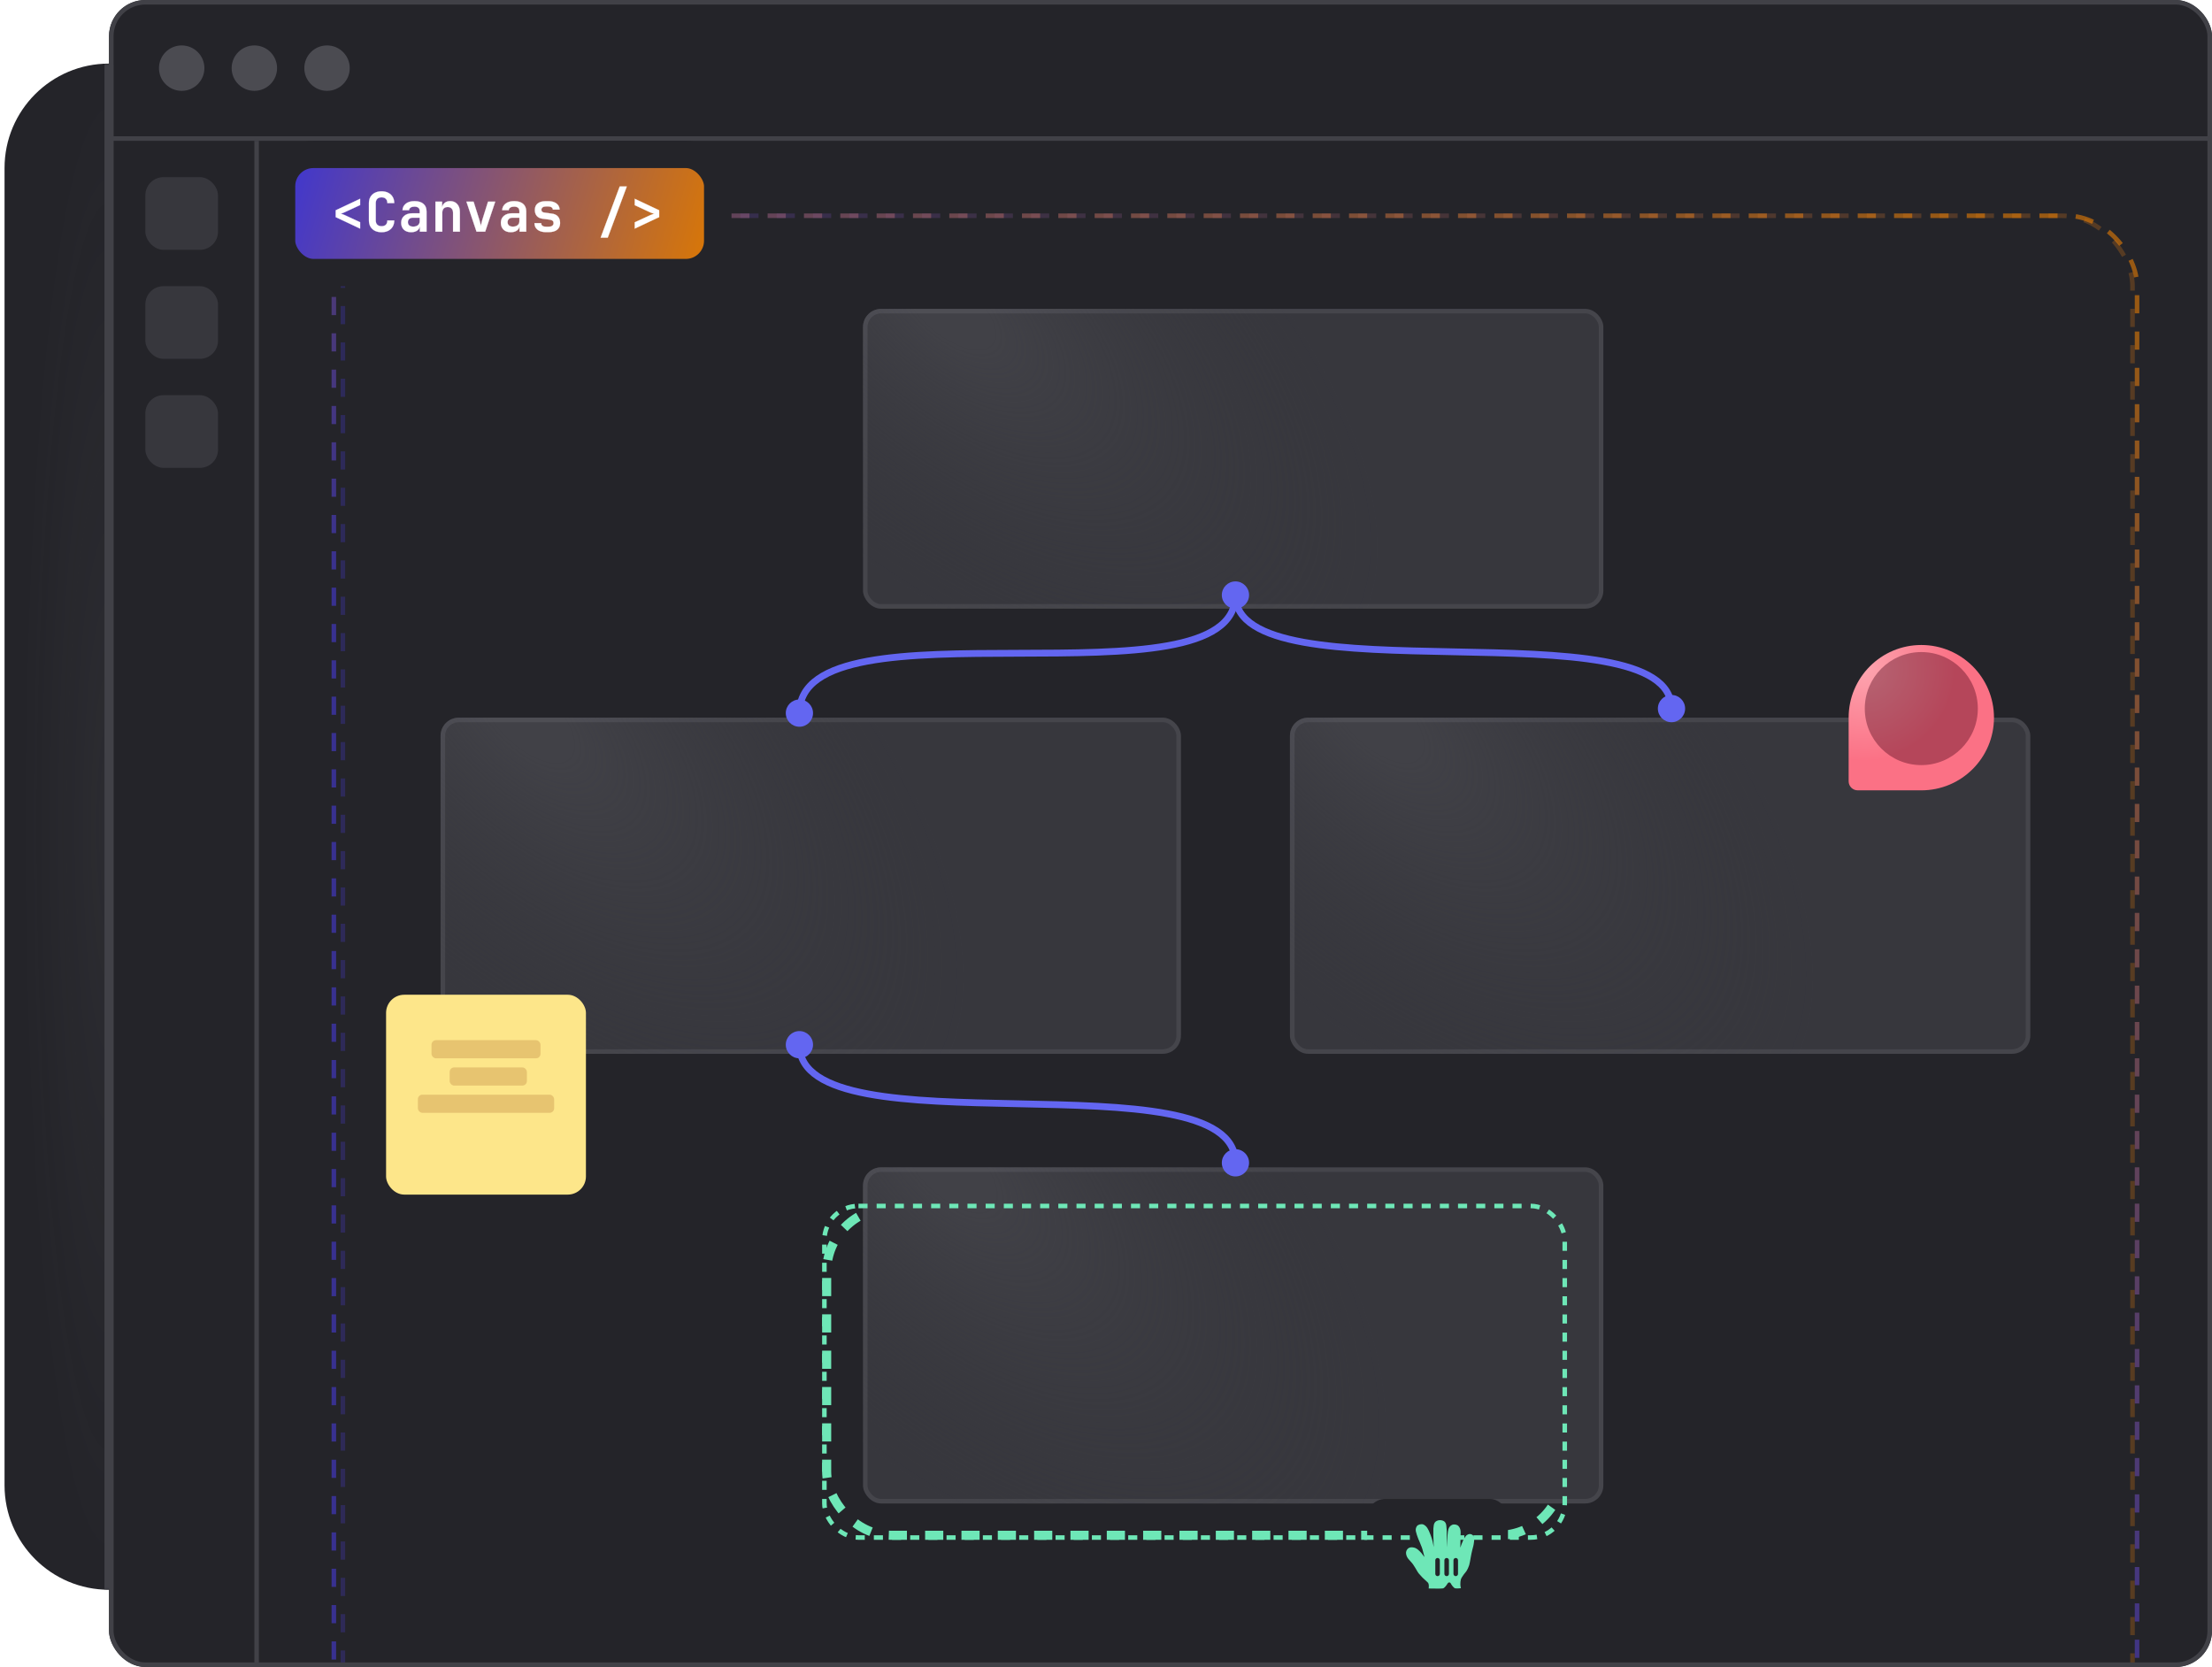 <svg width="487" height="367" viewBox="0 0 487 367" fill="none" xmlns="http://www.w3.org/2000/svg">
<g clip-path="url(#clip0_50_7472)">
<rect x="24" width="463" height="367" rx="8" fill="#242429"/>
<circle opacity="0.5" cx="40" cy="15" r="5" fill="#72727A"/>
<circle opacity="0.5" cx="56" cy="15" r="5" fill="#72727A"/>
<circle opacity="0.5" cx="72" cy="15" r="5" fill="#72727A"/>
<rect x="24" y="30" width="463" height="1" fill="#414147"/>
<rect x="56" y="31" width="1" height="362" fill="#414147"/>
<rect x="32" y="39" width="16" height="16" rx="4" fill="#37373D"/>
<rect x="32" y="63" width="16" height="16" rx="4" fill="#37373D"/>
<rect x="32" y="87" width="16" height="16" rx="4" fill="#37373D"/>
<g filter="url(#filter0_bdi_50_7472)">
<rect x="190" y="66" width="163" height="66" rx="4" fill="#37373D"/>
<rect x="190" y="66" width="163" height="66" rx="4" fill="url(#paint0_radial_50_7472)"/>
<rect x="190.5" y="66.5" width="162" height="65" rx="3.5" stroke="#E8E8ED" stroke-opacity="0.08"/>
</g>
<g filter="url(#filter1_bdi_50_7472)">
<rect x="97" y="156" width="163" height="74" rx="4" fill="#37373D"/>
<rect x="97" y="156" width="163" height="74" rx="4" fill="url(#paint1_radial_50_7472)"/>
<rect x="97.5" y="156.5" width="162" height="73" rx="3.5" stroke="#E8E8ED" stroke-opacity="0.08"/>
</g>
<g filter="url(#filter2_bdi_50_7472)">
<rect x="284" y="156" width="163" height="74" rx="4" fill="#37373D"/>
<rect x="284" y="156" width="163" height="74" rx="4" fill="url(#paint2_radial_50_7472)"/>
<rect x="284.5" y="156.5" width="162" height="73" rx="3.5" stroke="#E8E8ED" stroke-opacity="0.08"/>
</g>
<g filter="url(#filter3_i_50_7472)">
<rect x="182" y="266" width="162" height="72" rx="14" stroke="#6EE7B7" stroke-width="2" stroke-dasharray="4 4"/>
</g>
<g filter="url(#filter4_d_50_7472)">
<path d="M272 131C272 156.519 176 131 176 157" stroke="#6366F1" stroke-width="1.5" stroke-linecap="round"/>
</g>
<g filter="url(#filter5_d_50_7472)">
<path d="M272 131C272 154.077 368 132.923 368 156" stroke="#6366F1" stroke-width="1.5" stroke-linecap="round"/>
</g>
<g filter="url(#filter6_d_50_7472)">
<path d="M176 230C176 254 272 232 272 256" stroke="#6366F1" stroke-width="1.5" stroke-linecap="round"/>
</g>
<circle cx="272" cy="131" r="3" fill="#6366F1"/>
<circle cx="368" cy="156" r="3" fill="#6366F1"/>
<circle cx="176" cy="157" r="3" fill="#6366F1"/>
<circle cx="176" cy="230" r="3" fill="#6366F1"/>
<g filter="url(#filter7_bdi_50_7472)">
<rect x="190" y="255" width="163" height="74" rx="4" fill="#37373D"/>
<rect x="190" y="255" width="163" height="74" rx="4" fill="url(#paint3_radial_50_7472)"/>
<rect x="190.5" y="255.5" width="162" height="73" rx="3.5" stroke="#E8E8ED" stroke-opacity="0.08"/>
</g>
<circle cx="272" cy="256" r="3" fill="#6366F1"/>
<rect x="301" y="330" width="31" height="23" rx="4" fill="#242429"/>
<path fill-rule="evenodd" clip-rule="evenodd" d="M313.465 342.21C313.497 342.342 313.526 342.462 313.556 342.574C313.627 342.847 313.594 342.801 313.458 342.612L313.458 342.612L313.458 342.612C313.425 342.567 313.386 342.513 313.342 342.453C313.274 342.363 313.226 342.295 313.184 342.235C313.118 342.14 313.064 342.063 312.965 341.944C312.788 341.73 312.44 341.386 312.215 341.196C311.825 340.865 311.496 340.709 310.977 340.659C310.29 340.594 309.84 340.897 309.615 341.491C309.474 341.862 309.582 342.391 309.805 342.816C309.951 343.097 310.233 343.405 310.513 343.712C310.726 343.945 310.938 344.177 311.089 344.395C311.413 344.867 311.663 345.295 311.868 345.646C312.051 345.958 312.198 346.211 312.332 346.38L313.164 347.301C313.309 347.429 313.5 347.611 313.694 347.794C313.917 348.006 314.144 348.222 314.308 348.361C314.72 348.708 314.535 349.719 314.535 349.719C314.79 349.722 315.063 349.726 315.339 349.731L315.339 349.731H315.339H315.339C316.234 349.747 317.163 349.763 317.674 349.699C318.016 349.656 318.5 348.969 318.725 348.586C318.868 348.344 319.235 348.281 319.407 348.609C319.532 348.846 320.016 349.625 320.407 349.687C320.839 349.757 321.641 349.653 321.641 349.653C321.641 349.653 321.496 349.129 321.52 348.73C321.526 348.622 321.528 348.543 321.529 348.474C321.533 348.289 321.535 348.176 321.621 347.765C321.739 347.203 322.813 345.953 322.813 345.953C323.094 345.547 323.379 344.87 323.465 344.569C323.565 344.216 323.69 343.506 323.772 343.037L323.773 343.037L323.773 343.036C323.792 342.924 323.81 342.825 323.824 342.749C323.89 342.383 324.036 341.595 324.164 341.148L324.173 341.116C324.273 340.766 324.456 340.127 324.516 339.5C324.522 339.431 324.53 339.358 324.538 339.284C324.575 338.94 324.614 338.572 324.544 338.395C324.352 337.916 323.783 337.569 323.243 337.804C322.99 337.917 322.775 338.052 322.575 338.365C322.533 338.43 322.496 338.488 322.462 338.54L322.462 338.54C322.33 338.744 322.25 338.867 322.16 339.053C322.042 339.298 321.85 339.787 321.801 339.912C321.723 340.115 321.629 340.377 321.535 340.657C321.501 340.761 321.508 340.564 321.511 340.494V340.494L321.512 340.475C321.516 340.234 321.522 340.025 321.527 339.825L321.527 339.825L321.527 339.825C321.538 339.364 321.549 338.959 321.549 338.354C321.549 338.231 321.556 338.09 321.563 337.941V337.941V337.941V337.941C321.575 337.669 321.589 337.371 321.569 337.109C321.533 336.648 321.372 336.261 321.087 335.956C320.796 335.643 320.114 335.51 319.683 335.713C319.294 335.896 319.033 336.209 318.889 336.642C318.707 337.188 318.64 338.668 318.594 339.691V339.691L318.594 339.691L318.594 339.691C318.576 340.08 318.561 340.403 318.545 340.584C318.535 340.691 318.532 340.068 318.531 339.592C318.53 339.375 318.529 339.188 318.528 339.115C318.526 339.023 318.524 338.928 318.522 338.829V338.829V338.829C318.513 338.357 318.502 337.789 318.513 336.941C318.514 336.821 318.434 335.943 318.42 335.834C318.359 335.362 318.156 334.985 317.733 334.812C317.258 334.614 316.744 334.628 316.332 334.829C315.964 335.008 315.737 335.308 315.659 335.808C315.639 335.936 315.577 336.397 315.575 336.523C315.553 337.639 315.578 338.433 315.613 339.462C315.613 339.482 315.624 339.763 315.635 340.043C315.645 340.324 315.656 340.604 315.657 340.624L315.572 340.172C315.525 339.859 315.354 338.933 314.961 337.941C314.601 337.031 314.532 336.859 314.244 336.399C314.072 336.123 313.699 335.741 313.328 335.611C312.933 335.472 312.224 335.623 311.971 335.962C311.76 336.244 311.608 336.659 311.727 337.168C311.82 337.56 312.045 338.279 312.184 338.608C312.252 338.77 312.314 338.908 312.373 339.039L312.373 339.039C312.482 339.279 312.579 339.495 312.68 339.789C312.731 339.939 312.79 340.077 312.852 340.224C312.946 340.446 313.049 340.688 313.15 341.022C313.297 341.517 313.389 341.897 313.465 342.21L313.465 342.21ZM321 343.5C321 343.224 320.776 343 320.5 343C320.224 343 320 343.224 320 343.5V346.5C320 346.776 320.224 347 320.5 347C320.776 347 321 346.776 321 346.5V343.5ZM318.5 343C318.776 343 319 343.224 319 343.5V346.5C319 346.776 318.776 347 318.5 347C318.224 347 318 346.776 318 346.5V343.5C318 343.224 318.224 343 318.5 343ZM317 343.5C317 343.224 316.776 343 316.5 343C316.224 343 316 343.224 316 343.5V346.5C316 346.776 316.224 347 316.5 347C316.776 347 317 346.776 317 346.5V343.5Z" fill="#6EE7B7"/>
<g opacity="0.3" filter="url(#filter8_f_50_7472)">
<rect x="75.5" y="47.5" width="394" height="436" rx="15.5" stroke="url(#paint4_linear_50_7472)" stroke-dasharray="4 4"/>
</g>
<rect opacity="0.64" x="73.5" y="47.5" width="397" height="396" rx="15.5" stroke="url(#paint5_linear_50_7472)" stroke-dasharray="4 4"/>
<rect x="62" y="34" width="96" height="26" rx="7" fill="url(#paint6_linear_50_7472)"/>
<rect x="62" y="34" width="96" height="26" rx="7" stroke="#242429" stroke-width="6"/>
<mask id="path-33-outside-1_50_7472" maskUnits="userSpaceOnUse" x="73" y="41" width="73" height="12" fill="black">
<rect fill="white" x="73" y="41" width="73" height="12"/>
<path d="M79.288 50.328L73.912 47.796V46.296L79.288 43.764V45.144L75.808 46.752C75.648 46.824 75.488 46.888 75.328 46.944C75.176 46.992 75.056 47.024 74.968 47.04C75.056 47.056 75.18 47.088 75.34 47.136C75.5 47.184 75.656 47.244 75.808 47.316L79.288 48.924V50.328ZM84.011 51.12C83.443 51.12 82.951 51.016 82.535 50.808C82.119 50.592 81.795 50.292 81.563 49.908C81.339 49.516 81.227 49.056 81.227 48.528V44.712C81.227 44.184 81.339 43.728 81.563 43.344C81.795 42.952 82.119 42.652 82.535 42.444C82.951 42.228 83.443 42.12 84.011 42.12C84.571 42.12 85.059 42.228 85.475 42.444C85.891 42.652 86.215 42.952 86.447 43.344C86.679 43.728 86.795 44.184 86.795 44.712H85.283C85.283 44.304 85.171 43.992 84.947 43.776C84.731 43.552 84.419 43.44 84.011 43.44C83.603 43.44 83.287 43.552 83.063 43.776C82.839 43.992 82.727 44.304 82.727 44.712V48.528C82.727 48.936 82.839 49.252 83.063 49.476C83.287 49.692 83.603 49.8 84.011 49.8C84.419 49.8 84.731 49.692 84.947 49.476C85.171 49.252 85.283 48.936 85.283 48.528H86.795C86.795 49.056 86.679 49.516 86.447 49.908C86.215 50.292 85.891 50.592 85.475 50.808C85.059 51.016 84.571 51.12 84.011 51.12ZM90.499 51.12C89.827 51.12 89.295 50.932 88.903 50.556C88.519 50.172 88.327 49.672 88.327 49.056C88.327 48.416 88.547 47.908 88.987 47.532C89.427 47.148 90.031 46.956 90.799 46.956H92.407V46.488C92.407 45.824 92.019 45.492 91.243 45.492C90.891 45.492 90.611 45.56 90.403 45.696C90.195 45.832 90.079 46.024 90.055 46.272H88.615C88.647 45.68 88.895 45.2 89.359 44.832C89.831 44.464 90.463 44.28 91.255 44.28C92.095 44.28 92.747 44.476 93.211 44.868C93.675 45.26 93.907 45.812 93.907 46.524V51H92.443V49.764C92.387 50.188 92.187 50.52 91.843 50.76C91.499 51 91.051 51.12 90.499 51.12ZM90.979 49.896C91.419 49.896 91.767 49.788 92.023 49.572C92.279 49.356 92.407 49.068 92.407 48.708V47.928H90.871C90.543 47.928 90.283 48.02 90.091 48.204C89.899 48.388 89.803 48.624 89.803 48.912C89.803 49.208 89.903 49.448 90.103 49.632C90.311 49.808 90.603 49.896 90.979 49.896ZM95.87 51V44.4H97.334V45.636C97.414 45.22 97.61 44.892 97.922 44.652C98.234 44.404 98.63 44.28 99.11 44.28C99.758 44.28 100.274 44.496 100.658 44.928C101.05 45.36 101.246 45.94 101.246 46.668V51H99.746V46.848C99.746 46.44 99.638 46.128 99.422 45.912C99.214 45.688 98.93 45.576 98.57 45.576C98.194 45.576 97.898 45.688 97.682 45.912C97.474 46.136 97.37 46.456 97.37 46.872V51H95.87ZM104.913 51L102.693 44.4H104.265L105.537 48.408C105.617 48.648 105.685 48.892 105.741 49.14C105.805 49.38 105.849 49.588 105.873 49.764C105.905 49.588 105.945 49.38 105.993 49.14C106.049 48.892 106.113 48.652 106.185 48.42L107.445 44.4H109.029L106.821 51H104.913ZM112.445 51.12C111.773 51.12 111.241 50.932 110.849 50.556C110.465 50.172 110.273 49.672 110.273 49.056C110.273 48.416 110.493 47.908 110.933 47.532C111.373 47.148 111.977 46.956 112.745 46.956H114.353V46.488C114.353 45.824 113.965 45.492 113.189 45.492C112.837 45.492 112.557 45.56 112.349 45.696C112.141 45.832 112.025 46.024 112.001 46.272H110.561C110.593 45.68 110.841 45.2 111.305 44.832C111.777 44.464 112.409 44.28 113.201 44.28C114.041 44.28 114.693 44.476 115.157 44.868C115.621 45.26 115.853 45.812 115.853 46.524V51H114.389V49.764C114.333 50.188 114.133 50.52 113.789 50.76C113.445 51 112.997 51.12 112.445 51.12ZM112.925 49.896C113.365 49.896 113.713 49.788 113.969 49.572C114.225 49.356 114.353 49.068 114.353 48.708V47.928H112.817C112.489 47.928 112.229 48.02 112.037 48.204C111.845 48.388 111.749 48.624 111.749 48.912C111.749 49.208 111.849 49.448 112.049 49.632C112.257 49.808 112.549 49.896 112.925 49.896ZM120.216 51.108C119.432 51.108 118.812 50.932 118.356 50.58C117.9 50.22 117.672 49.736 117.672 49.128H119.148C119.148 49.384 119.24 49.58 119.424 49.716C119.616 49.852 119.88 49.92 120.216 49.92H120.744C121.104 49.92 121.38 49.852 121.572 49.716C121.772 49.58 121.872 49.384 121.872 49.128C121.872 48.888 121.804 48.712 121.668 48.6C121.532 48.48 121.324 48.4 121.044 48.36L119.4 48.144C118.872 48.072 118.464 47.868 118.176 47.532C117.896 47.196 117.756 46.76 117.756 46.224C117.756 45.6 117.964 45.124 118.38 44.796C118.796 44.46 119.396 44.292 120.18 44.292H120.732C121.468 44.292 122.06 44.46 122.508 44.796C122.956 45.132 123.188 45.58 123.204 46.14H121.716C121.708 45.932 121.616 45.768 121.44 45.648C121.264 45.52 121.028 45.456 120.732 45.456H120.18C119.86 45.456 119.616 45.524 119.448 45.66C119.28 45.788 119.196 45.964 119.196 46.188C119.196 46.388 119.256 46.536 119.376 46.632C119.504 46.728 119.688 46.788 119.928 46.812L121.476 47.028C122.084 47.1 122.54 47.316 122.844 47.676C123.156 48.028 123.312 48.504 123.312 49.104C123.312 49.744 123.092 50.24 122.652 50.592C122.22 50.936 121.584 51.108 120.744 51.108H120.216ZM132.242 52.32L136.442 41.04H138.002L133.802 52.32H132.242ZM139.75 50.328V48.948L143.23 47.34C143.39 47.268 143.546 47.208 143.698 47.16C143.858 47.112 143.982 47.076 144.07 47.052C143.982 47.036 143.858 47.004 143.698 46.956C143.538 46.908 143.382 46.852 143.23 46.788L139.75 45.168V43.764L145.126 46.296V47.796L139.75 50.328Z"/>
</mask>
<path d="M79.288 50.328L73.912 47.796V46.296L79.288 43.764V45.144L75.808 46.752C75.648 46.824 75.488 46.888 75.328 46.944C75.176 46.992 75.056 47.024 74.968 47.04C75.056 47.056 75.18 47.088 75.34 47.136C75.5 47.184 75.656 47.244 75.808 47.316L79.288 48.924V50.328ZM84.011 51.12C83.443 51.12 82.951 51.016 82.535 50.808C82.119 50.592 81.795 50.292 81.563 49.908C81.339 49.516 81.227 49.056 81.227 48.528V44.712C81.227 44.184 81.339 43.728 81.563 43.344C81.795 42.952 82.119 42.652 82.535 42.444C82.951 42.228 83.443 42.12 84.011 42.12C84.571 42.12 85.059 42.228 85.475 42.444C85.891 42.652 86.215 42.952 86.447 43.344C86.679 43.728 86.795 44.184 86.795 44.712H85.283C85.283 44.304 85.171 43.992 84.947 43.776C84.731 43.552 84.419 43.44 84.011 43.44C83.603 43.44 83.287 43.552 83.063 43.776C82.839 43.992 82.727 44.304 82.727 44.712V48.528C82.727 48.936 82.839 49.252 83.063 49.476C83.287 49.692 83.603 49.8 84.011 49.8C84.419 49.8 84.731 49.692 84.947 49.476C85.171 49.252 85.283 48.936 85.283 48.528H86.795C86.795 49.056 86.679 49.516 86.447 49.908C86.215 50.292 85.891 50.592 85.475 50.808C85.059 51.016 84.571 51.12 84.011 51.12ZM90.499 51.12C89.827 51.12 89.295 50.932 88.903 50.556C88.519 50.172 88.327 49.672 88.327 49.056C88.327 48.416 88.547 47.908 88.987 47.532C89.427 47.148 90.031 46.956 90.799 46.956H92.407V46.488C92.407 45.824 92.019 45.492 91.243 45.492C90.891 45.492 90.611 45.56 90.403 45.696C90.195 45.832 90.079 46.024 90.055 46.272H88.615C88.647 45.68 88.895 45.2 89.359 44.832C89.831 44.464 90.463 44.28 91.255 44.28C92.095 44.28 92.747 44.476 93.211 44.868C93.675 45.26 93.907 45.812 93.907 46.524V51H92.443V49.764C92.387 50.188 92.187 50.52 91.843 50.76C91.499 51 91.051 51.12 90.499 51.12ZM90.979 49.896C91.419 49.896 91.767 49.788 92.023 49.572C92.279 49.356 92.407 49.068 92.407 48.708V47.928H90.871C90.543 47.928 90.283 48.02 90.091 48.204C89.899 48.388 89.803 48.624 89.803 48.912C89.803 49.208 89.903 49.448 90.103 49.632C90.311 49.808 90.603 49.896 90.979 49.896ZM95.87 51V44.4H97.334V45.636C97.414 45.22 97.61 44.892 97.922 44.652C98.234 44.404 98.63 44.28 99.11 44.28C99.758 44.28 100.274 44.496 100.658 44.928C101.05 45.36 101.246 45.94 101.246 46.668V51H99.746V46.848C99.746 46.44 99.638 46.128 99.422 45.912C99.214 45.688 98.93 45.576 98.57 45.576C98.194 45.576 97.898 45.688 97.682 45.912C97.474 46.136 97.37 46.456 97.37 46.872V51H95.87ZM104.913 51L102.693 44.4H104.265L105.537 48.408C105.617 48.648 105.685 48.892 105.741 49.14C105.805 49.38 105.849 49.588 105.873 49.764C105.905 49.588 105.945 49.38 105.993 49.14C106.049 48.892 106.113 48.652 106.185 48.42L107.445 44.4H109.029L106.821 51H104.913ZM112.445 51.12C111.773 51.12 111.241 50.932 110.849 50.556C110.465 50.172 110.273 49.672 110.273 49.056C110.273 48.416 110.493 47.908 110.933 47.532C111.373 47.148 111.977 46.956 112.745 46.956H114.353V46.488C114.353 45.824 113.965 45.492 113.189 45.492C112.837 45.492 112.557 45.56 112.349 45.696C112.141 45.832 112.025 46.024 112.001 46.272H110.561C110.593 45.68 110.841 45.2 111.305 44.832C111.777 44.464 112.409 44.28 113.201 44.28C114.041 44.28 114.693 44.476 115.157 44.868C115.621 45.26 115.853 45.812 115.853 46.524V51H114.389V49.764C114.333 50.188 114.133 50.52 113.789 50.76C113.445 51 112.997 51.12 112.445 51.12ZM112.925 49.896C113.365 49.896 113.713 49.788 113.969 49.572C114.225 49.356 114.353 49.068 114.353 48.708V47.928H112.817C112.489 47.928 112.229 48.02 112.037 48.204C111.845 48.388 111.749 48.624 111.749 48.912C111.749 49.208 111.849 49.448 112.049 49.632C112.257 49.808 112.549 49.896 112.925 49.896ZM120.216 51.108C119.432 51.108 118.812 50.932 118.356 50.58C117.9 50.22 117.672 49.736 117.672 49.128H119.148C119.148 49.384 119.24 49.58 119.424 49.716C119.616 49.852 119.88 49.92 120.216 49.92H120.744C121.104 49.92 121.38 49.852 121.572 49.716C121.772 49.58 121.872 49.384 121.872 49.128C121.872 48.888 121.804 48.712 121.668 48.6C121.532 48.48 121.324 48.4 121.044 48.36L119.4 48.144C118.872 48.072 118.464 47.868 118.176 47.532C117.896 47.196 117.756 46.76 117.756 46.224C117.756 45.6 117.964 45.124 118.38 44.796C118.796 44.46 119.396 44.292 120.18 44.292H120.732C121.468 44.292 122.06 44.46 122.508 44.796C122.956 45.132 123.188 45.58 123.204 46.14H121.716C121.708 45.932 121.616 45.768 121.44 45.648C121.264 45.52 121.028 45.456 120.732 45.456H120.18C119.86 45.456 119.616 45.524 119.448 45.66C119.28 45.788 119.196 45.964 119.196 46.188C119.196 46.388 119.256 46.536 119.376 46.632C119.504 46.728 119.688 46.788 119.928 46.812L121.476 47.028C122.084 47.1 122.54 47.316 122.844 47.676C123.156 48.028 123.312 48.504 123.312 49.104C123.312 49.744 123.092 50.24 122.652 50.592C122.22 50.936 121.584 51.108 120.744 51.108H120.216ZM132.242 52.32L136.442 41.04H138.002L133.802 52.32H132.242ZM139.75 50.328V48.948L143.23 47.34C143.39 47.268 143.546 47.208 143.698 47.16C143.858 47.112 143.982 47.076 144.07 47.052C143.982 47.036 143.858 47.004 143.698 46.956C143.538 46.908 143.382 46.852 143.23 46.788L139.75 45.168V43.764L145.126 46.296V47.796L139.75 50.328Z" fill="white"/>
<path d="M79.288 50.328L79.279 50.346L79.308 50.359V50.328H79.288ZM73.912 47.796H73.892V47.809L73.903 47.814L73.912 47.796ZM73.912 46.296L73.903 46.278L73.892 46.283V46.296H73.912ZM79.288 43.764H79.308V43.733L79.279 43.746L79.288 43.764ZM79.288 45.144L79.296 45.162L79.308 45.157V45.144H79.288ZM75.808 46.752L75.816 46.77L75.816 46.77L75.808 46.752ZM75.328 46.944L75.334 46.963L75.335 46.963L75.328 46.944ZM74.968 47.04L74.964 47.02V47.06L74.968 47.04ZM75.34 47.136L75.346 47.117L75.346 47.117L75.34 47.136ZM75.808 47.316L75.799 47.334L75.8 47.334L75.808 47.316ZM79.288 48.924H79.308V48.911L79.296 48.906L79.288 48.924ZM79.296 50.31L73.921 47.778L73.903 47.814L79.279 50.346L79.296 50.31ZM73.932 47.796V46.296H73.892V47.796H73.932ZM73.921 46.314L79.296 43.782L79.279 43.746L73.903 46.278L73.921 46.314ZM79.268 43.764V45.144H79.308V43.764H79.268ZM79.28 45.126L75.8 46.734L75.816 46.77L79.296 45.162L79.28 45.126ZM75.8 46.734C75.64 46.806 75.481 46.869 75.321 46.925L75.335 46.963C75.495 46.907 75.656 46.843 75.816 46.77L75.8 46.734ZM75.322 46.925C75.17 46.973 75.051 47.005 74.964 47.02L74.972 47.06C75.061 47.044 75.182 47.011 75.334 46.963L75.322 46.925ZM74.964 47.06C75.051 47.075 75.174 47.107 75.334 47.155L75.346 47.117C75.186 47.069 75.061 47.036 74.972 47.02L74.964 47.06ZM75.334 47.155C75.493 47.203 75.648 47.263 75.799 47.334L75.817 47.298C75.664 47.225 75.507 47.165 75.346 47.117L75.334 47.155ZM75.8 47.334L79.28 48.942L79.296 48.906L75.816 47.298L75.8 47.334ZM79.268 48.924V50.328H79.308V48.924H79.268ZM82.535 50.808L82.526 50.826L82.526 50.826L82.535 50.808ZM81.563 49.908L81.546 49.918L81.546 49.918L81.563 49.908ZM81.563 43.344L81.546 43.334L81.546 43.334L81.563 43.344ZM82.535 42.444L82.544 42.462L82.544 42.462L82.535 42.444ZM85.475 42.444L85.466 42.462L85.466 42.462L85.475 42.444ZM86.447 43.344L86.43 43.354L86.43 43.354L86.447 43.344ZM86.795 44.712V44.732H86.815V44.712H86.795ZM85.283 44.712H85.263V44.732H85.283V44.712ZM84.947 43.776L84.933 43.79L84.933 43.79L84.947 43.776ZM83.063 43.776L83.077 43.79L83.078 43.79L83.063 43.776ZM83.063 49.476L83.049 49.49L83.049 49.49L83.063 49.476ZM84.947 49.476L84.933 49.462L84.933 49.462L84.947 49.476ZM85.283 48.528V48.508H85.263V48.528H85.283ZM86.795 48.528H86.815V48.508H86.795V48.528ZM86.447 49.908L86.464 49.918L86.465 49.918L86.447 49.908ZM85.475 50.808L85.484 50.826L85.484 50.826L85.475 50.808ZM84.011 51.1C83.446 51.1 82.957 50.996 82.544 50.79L82.526 50.826C82.946 51.036 83.441 51.14 84.011 51.14V51.1ZM82.544 50.79C82.132 50.576 81.81 50.278 81.58 49.898L81.546 49.918C81.78 50.306 82.107 50.608 82.526 50.826L82.544 50.79ZM81.581 49.898C81.359 49.51 81.247 49.053 81.247 48.528H81.207C81.207 49.059 81.32 49.522 81.546 49.918L81.581 49.898ZM81.247 48.528V44.712H81.207V48.528H81.247ZM81.247 44.712C81.247 44.187 81.359 43.734 81.581 43.354L81.546 43.334C81.32 43.721 81.207 44.181 81.207 44.712H81.247ZM81.581 43.354C81.811 42.966 82.132 42.668 82.544 42.462L82.526 42.426C82.107 42.636 81.78 42.938 81.546 43.334L81.581 43.354ZM82.544 42.462C82.957 42.248 83.446 42.14 84.011 42.14V42.1C83.441 42.1 82.945 42.209 82.526 42.426L82.544 42.462ZM84.011 42.14C84.569 42.14 85.053 42.248 85.466 42.462L85.484 42.426C85.065 42.209 84.574 42.1 84.011 42.1V42.14ZM85.466 42.462C85.879 42.668 86.2 42.966 86.43 43.354L86.465 43.334C86.231 42.938 85.904 42.636 85.484 42.426L85.466 42.462ZM86.43 43.354C86.66 43.735 86.775 44.187 86.775 44.712H86.815C86.815 44.181 86.699 43.721 86.464 43.334L86.43 43.354ZM86.795 44.692H85.283V44.732H86.795V44.692ZM85.303 44.712C85.303 44.3 85.19 43.982 84.961 43.762L84.933 43.79C85.152 44.002 85.263 44.308 85.263 44.712H85.303ZM84.962 43.762C84.741 43.533 84.423 43.42 84.011 43.42V43.46C84.416 43.46 84.722 43.571 84.933 43.79L84.962 43.762ZM84.011 43.42C83.6 43.42 83.278 43.533 83.049 43.762L83.078 43.79C83.297 43.571 83.607 43.46 84.011 43.46V43.42ZM83.049 43.762C82.82 43.982 82.707 44.3 82.707 44.712H82.747C82.747 44.308 82.858 44.002 83.077 43.79L83.049 43.762ZM82.707 44.712V48.528H82.747V44.712H82.707ZM82.707 48.528C82.707 48.94 82.82 49.261 83.049 49.49L83.078 49.462C82.858 49.243 82.747 48.932 82.747 48.528H82.707ZM83.049 49.49C83.278 49.711 83.6 49.82 84.011 49.82V49.78C83.607 49.78 83.296 49.673 83.077 49.462L83.049 49.49ZM84.011 49.82C84.423 49.82 84.741 49.711 84.962 49.49L84.933 49.462C84.722 49.673 84.416 49.78 84.011 49.78V49.82ZM84.962 49.49C85.19 49.261 85.303 48.94 85.303 48.528H85.263C85.263 48.932 85.152 49.243 84.933 49.462L84.962 49.49ZM85.283 48.548H86.795V48.508H85.283V48.548ZM86.775 48.528C86.775 49.053 86.66 49.509 86.43 49.898L86.465 49.918C86.699 49.523 86.815 49.059 86.815 48.528H86.775ZM86.43 49.898C86.2 50.278 85.879 50.576 85.466 50.79L85.484 50.826C85.904 50.608 86.23 50.306 86.464 49.918L86.43 49.898ZM85.466 50.79C85.054 50.996 84.569 51.1 84.011 51.1V51.14C84.574 51.14 85.065 51.035 85.484 50.826L85.466 50.79ZM88.903 50.556L88.888 50.57L88.889 50.57L88.903 50.556ZM88.987 47.532L89 47.547L89 47.547L88.987 47.532ZM92.407 46.956V46.976H92.427V46.956H92.407ZM90.403 45.696L90.392 45.679L90.392 45.679L90.403 45.696ZM90.055 46.272V46.292H90.073L90.075 46.274L90.055 46.272ZM88.615 46.272L88.595 46.271L88.594 46.292H88.615V46.272ZM89.359 44.832L89.346 44.816L89.346 44.816L89.359 44.832ZM93.211 44.868L93.224 44.853L93.224 44.853L93.211 44.868ZM93.907 51V51.02H93.927V51H93.907ZM92.443 51H92.423V51.02H92.443V51ZM92.443 49.764H92.463L92.423 49.761L92.443 49.764ZM91.843 50.76L91.831 50.744L91.831 50.744L91.843 50.76ZM92.023 49.572L92.035 49.587L92.035 49.587L92.023 49.572ZM92.407 47.928H92.427V47.908H92.407V47.928ZM90.103 49.632L90.089 49.647L90.09 49.647L90.103 49.632ZM90.499 51.1C89.831 51.1 89.304 50.913 88.916 50.542L88.889 50.57C89.285 50.951 89.823 51.14 90.499 51.14V51.1ZM88.917 50.542C88.537 50.162 88.347 49.667 88.347 49.056H88.307C88.307 49.676 88.5 50.182 88.888 50.57L88.917 50.542ZM88.347 49.056C88.347 48.421 88.565 47.919 89 47.547L88.974 47.517C88.529 47.897 88.307 48.411 88.307 49.056H88.347ZM89 47.547C89.435 47.167 90.034 46.976 90.799 46.976V46.936C90.027 46.936 89.418 47.129 88.974 47.517L89 47.547ZM90.799 46.976H92.407V46.936H90.799V46.976ZM92.427 46.956V46.488H92.387V46.956H92.427ZM92.427 46.488C92.427 46.152 92.328 45.897 92.129 45.726C91.93 45.555 91.633 45.472 91.243 45.472V45.512C91.628 45.512 91.914 45.595 92.103 45.756C92.291 45.917 92.387 46.16 92.387 46.488H92.427ZM91.243 45.472C90.888 45.472 90.604 45.54 90.392 45.679L90.414 45.713C90.617 45.58 90.893 45.512 91.243 45.512V45.472ZM90.392 45.679C90.179 45.819 90.059 46.016 90.035 46.27L90.075 46.274C90.098 46.032 90.211 45.845 90.414 45.713L90.392 45.679ZM90.055 46.252H88.615V46.292H90.055V46.252ZM88.635 46.273C88.666 45.687 88.912 45.212 89.371 44.848L89.346 44.816C88.878 45.188 88.627 45.673 88.595 46.271L88.635 46.273ZM89.371 44.848C89.838 44.483 90.466 44.3 91.255 44.3V44.26C90.46 44.26 89.823 44.445 89.346 44.816L89.371 44.848ZM91.255 44.3C92.092 44.3 92.739 44.495 93.198 44.883L93.224 44.853C92.755 44.457 92.097 44.26 91.255 44.26V44.3ZM93.198 44.883C93.656 45.271 93.887 45.817 93.887 46.524H93.927C93.927 45.807 93.693 45.249 93.224 44.853L93.198 44.883ZM93.887 46.524V51H93.927V46.524H93.887ZM93.907 50.98H92.443V51.02H93.907V50.98ZM92.463 51V49.764H92.423V51H92.463ZM92.423 49.761C92.368 50.18 92.171 50.507 91.831 50.744L91.854 50.776C92.203 50.533 92.406 50.196 92.463 49.767L92.423 49.761ZM91.831 50.744C91.492 50.981 91.048 51.1 90.499 51.1V51.14C91.053 51.14 91.506 51.019 91.854 50.776L91.831 50.744ZM90.979 49.916C91.422 49.916 91.775 49.807 92.035 49.587L92.01 49.557C91.758 49.769 91.415 49.876 90.979 49.876V49.916ZM92.035 49.587C92.296 49.367 92.427 49.073 92.427 48.708H92.387C92.387 49.063 92.261 49.345 92.01 49.557L92.035 49.587ZM92.427 48.708V47.928H92.387V48.708H92.427ZM92.407 47.908H90.871V47.948H92.407V47.908ZM90.871 47.908C90.539 47.908 90.273 48.001 90.077 48.19L90.105 48.218C90.292 48.039 90.546 47.948 90.871 47.948V47.908ZM90.077 48.19C89.88 48.378 89.783 48.619 89.783 48.912H89.823C89.823 48.629 89.917 48.398 90.105 48.218L90.077 48.19ZM89.783 48.912C89.783 49.213 89.885 49.459 90.089 49.647L90.116 49.617C89.921 49.437 89.823 49.203 89.823 48.912H89.783ZM90.09 49.647C90.302 49.827 90.6 49.916 90.979 49.916V49.876C90.606 49.876 90.319 49.789 90.115 49.617L90.09 49.647ZM95.87 51H95.85V51.02H95.87V51ZM95.87 44.4V44.38H95.85V44.4H95.87ZM97.334 44.4H97.354V44.38H97.334V44.4ZM97.334 45.636H97.314L97.354 45.64L97.334 45.636ZM97.922 44.652L97.934 44.668L97.934 44.668L97.922 44.652ZM100.658 44.928L100.643 44.941L100.643 44.941L100.658 44.928ZM101.246 51V51.02H101.266V51H101.246ZM99.746 51H99.726V51.02H99.746V51ZM99.422 45.912L99.407 45.926L99.408 45.926L99.422 45.912ZM97.682 45.912L97.668 45.898L97.667 45.898L97.682 45.912ZM97.37 51V51.02H97.39V51H97.37ZM95.89 51V44.4H95.85V51H95.89ZM95.87 44.42H97.334V44.38H95.87V44.42ZM97.314 44.4V45.636H97.354V44.4H97.314ZM97.354 45.64C97.433 45.228 97.626 44.905 97.934 44.668L97.91 44.636C97.594 44.879 97.395 45.212 97.314 45.632L97.354 45.64ZM97.934 44.668C98.242 44.423 98.633 44.3 99.11 44.3V44.26C98.626 44.26 98.226 44.385 97.909 44.636L97.934 44.668ZM99.11 44.3C99.753 44.3 100.263 44.514 100.643 44.941L100.673 44.915C100.285 44.478 99.763 44.26 99.11 44.26V44.3ZM100.643 44.941C101.031 45.369 101.226 45.944 101.226 46.668H101.266C101.266 45.936 101.069 45.351 100.673 44.915L100.643 44.941ZM101.226 46.668V51H101.266V46.668H101.226ZM101.246 50.98H99.746V51.02H101.246V50.98ZM99.766 51V46.848H99.726V51H99.766ZM99.766 46.848C99.766 46.437 99.657 46.119 99.436 45.898L99.408 45.926C99.619 46.137 99.726 46.444 99.726 46.848H99.766ZM99.437 45.898C99.224 45.67 98.934 45.556 98.57 45.556V45.596C98.925 45.596 99.204 45.706 99.407 45.926L99.437 45.898ZM98.57 45.556C98.19 45.556 97.888 45.669 97.668 45.898L97.696 45.926C97.908 45.707 98.198 45.596 98.57 45.596V45.556ZM97.667 45.898C97.455 46.127 97.35 46.453 97.35 46.872H97.39C97.39 46.459 97.493 46.145 97.697 45.926L97.667 45.898ZM97.35 46.872V51H97.39V46.872H97.35ZM97.37 50.98H95.87V51.02H97.37V50.98ZM104.913 51L104.894 51.006L104.899 51.02H104.913V51ZM102.693 44.4V44.38H102.665L102.674 44.406L102.693 44.4ZM104.265 44.4L104.284 44.394L104.28 44.38H104.265V44.4ZM105.537 48.408L105.518 48.414L105.518 48.414L105.537 48.408ZM105.741 49.14L105.722 49.144L105.722 49.145L105.741 49.14ZM105.873 49.764L105.853 49.767L105.893 49.768L105.873 49.764ZM105.993 49.14L105.974 49.136L105.974 49.136L105.993 49.14ZM106.185 48.42L106.166 48.414L106.166 48.414L106.185 48.42ZM107.445 44.4V44.38H107.431L107.426 44.394L107.445 44.4ZM109.029 44.4L109.048 44.406L109.057 44.38H109.029V44.4ZM106.821 51V51.02H106.836L106.84 51.006L106.821 51ZM104.932 50.994L102.712 44.394L102.674 44.406L104.894 51.006L104.932 50.994ZM102.693 44.42H104.265V44.38H102.693V44.42ZM104.246 44.406L105.518 48.414L105.556 48.402L104.284 44.394L104.246 44.406ZM105.518 48.414C105.598 48.654 105.666 48.897 105.722 49.144L105.761 49.136C105.705 48.887 105.636 48.642 105.556 48.402L105.518 48.414ZM105.722 49.145C105.786 49.385 105.83 49.592 105.853 49.767L105.893 49.761C105.869 49.584 105.825 49.375 105.761 49.135L105.722 49.145ZM105.893 49.768C105.925 49.592 105.965 49.384 106.013 49.144L105.974 49.136C105.926 49.376 105.886 49.584 105.854 49.76L105.893 49.768ZM106.013 49.144C106.069 48.897 106.133 48.657 106.204 48.426L106.166 48.414C106.094 48.647 106.03 48.887 105.974 49.136L106.013 49.144ZM106.204 48.426L107.464 44.406L107.426 44.394L106.166 48.414L106.204 48.426ZM107.445 44.42H109.029V44.38H107.445V44.42ZM109.01 44.394L106.802 50.994L106.84 51.006L109.048 44.406L109.01 44.394ZM106.821 50.98H104.913V51.02H106.821V50.98ZM110.849 50.556L110.834 50.57L110.835 50.57L110.849 50.556ZM110.933 47.532L110.946 47.547L110.946 47.547L110.933 47.532ZM114.353 46.956V46.976H114.373V46.956H114.353ZM112.349 45.696L112.338 45.679L112.338 45.679L112.349 45.696ZM112.001 46.272V46.292H112.019L112.02 46.274L112.001 46.272ZM110.561 46.272L110.541 46.271L110.539 46.292H110.561V46.272ZM111.305 44.832L111.292 44.816L111.292 44.816L111.305 44.832ZM115.157 44.868L115.169 44.853L115.169 44.853L115.157 44.868ZM115.853 51V51.02H115.873V51H115.853ZM114.389 51H114.369V51.02H114.389V51ZM114.389 49.764H114.409L114.369 49.761L114.389 49.764ZM113.789 50.76L113.777 50.744L113.777 50.744L113.789 50.76ZM113.969 49.572L113.981 49.587L113.981 49.587L113.969 49.572ZM114.353 47.928H114.373V47.908H114.353V47.928ZM112.049 49.632L112.035 49.647L112.036 49.647L112.049 49.632ZM112.445 51.1C111.776 51.1 111.25 50.913 110.862 50.542L110.835 50.57C111.231 50.951 111.769 51.14 112.445 51.14V51.1ZM110.863 50.542C110.483 50.162 110.293 49.667 110.293 49.056H110.253C110.253 49.676 110.446 50.182 110.834 50.57L110.863 50.542ZM110.293 49.056C110.293 48.421 110.511 47.919 110.946 47.547L110.92 47.517C110.475 47.897 110.253 48.411 110.253 49.056H110.293ZM110.946 47.547C111.381 47.167 111.98 46.976 112.745 46.976V46.936C111.973 46.936 111.364 47.129 110.919 47.517L110.946 47.547ZM112.745 46.976H114.353V46.936H112.745V46.976ZM114.373 46.956V46.488H114.333V46.956H114.373ZM114.373 46.488C114.373 46.152 114.274 45.897 114.075 45.726C113.875 45.555 113.579 45.472 113.189 45.472V45.512C113.574 45.512 113.86 45.595 114.049 45.756C114.237 45.917 114.333 46.16 114.333 46.488H114.373ZM113.189 45.472C112.834 45.472 112.55 45.54 112.338 45.679L112.36 45.713C112.563 45.58 112.839 45.512 113.189 45.512V45.472ZM112.338 45.679C112.125 45.819 112.005 46.016 111.981 46.27L112.02 46.274C112.044 46.032 112.157 45.845 112.36 45.713L112.338 45.679ZM112.001 46.252H110.561V46.292H112.001V46.252ZM110.581 46.273C110.612 45.687 110.857 45.212 111.317 44.848L111.292 44.816C110.824 45.188 110.573 45.673 110.541 46.271L110.581 46.273ZM111.317 44.848C111.784 44.483 112.412 44.3 113.201 44.3V44.26C112.406 44.26 111.769 44.445 111.292 44.816L111.317 44.848ZM113.201 44.3C114.038 44.3 114.684 44.495 115.144 44.883L115.169 44.853C114.701 44.457 114.043 44.26 113.201 44.26V44.3ZM115.144 44.883C115.602 45.271 115.833 45.817 115.833 46.524H115.873C115.873 45.807 115.639 45.249 115.169 44.853L115.144 44.883ZM115.833 46.524V51H115.873V46.524H115.833ZM115.853 50.98H114.389V51.02H115.853V50.98ZM114.409 51V49.764H114.369V51H114.409ZM114.369 49.761C114.313 50.18 114.116 50.507 113.777 50.744L113.8 50.776C114.149 50.533 114.352 50.196 114.408 49.767L114.369 49.761ZM113.777 50.744C113.437 50.981 112.994 51.1 112.445 51.1V51.14C112.999 51.14 113.452 51.019 113.8 50.776L113.777 50.744ZM112.925 49.916C113.368 49.916 113.721 49.807 113.981 49.587L113.956 49.557C113.704 49.769 113.361 49.876 112.925 49.876V49.916ZM113.981 49.587C114.242 49.367 114.373 49.073 114.373 48.708H114.333C114.333 49.063 114.207 49.345 113.956 49.557L113.981 49.587ZM114.373 48.708V47.928H114.333V48.708H114.373ZM114.353 47.908H112.817V47.948H114.353V47.908ZM112.817 47.908C112.485 47.908 112.219 48.001 112.023 48.19L112.05 48.218C112.238 48.039 112.492 47.948 112.817 47.948V47.908ZM112.023 48.19C111.826 48.378 111.729 48.619 111.729 48.912H111.769C111.769 48.629 111.863 48.398 112.05 48.218L112.023 48.19ZM111.729 48.912C111.729 49.213 111.831 49.459 112.035 49.647L112.062 49.617C111.867 49.437 111.769 49.203 111.769 48.912H111.729ZM112.036 49.647C112.248 49.827 112.546 49.916 112.925 49.916V49.876C112.552 49.876 112.265 49.789 112.061 49.617L112.036 49.647ZM118.356 50.58L118.343 50.596L118.344 50.596L118.356 50.58ZM117.672 49.128V49.108H117.652V49.128H117.672ZM119.148 49.128H119.168V49.108H119.148V49.128ZM119.424 49.716L119.412 49.732L119.412 49.732L119.424 49.716ZM121.572 49.716L121.561 49.7L121.56 49.7L121.572 49.716ZM121.668 48.6L121.655 48.615L121.655 48.615L121.668 48.6ZM121.044 48.36L121.047 48.34L121.046 48.34L121.044 48.36ZM119.4 48.144L119.397 48.164L119.397 48.164L119.4 48.144ZM118.176 47.532L118.161 47.545L118.161 47.545L118.176 47.532ZM118.38 44.796L118.392 44.812L118.392 44.812L118.38 44.796ZM122.508 44.796L122.496 44.812L122.496 44.812L122.508 44.796ZM123.204 46.14V46.16H123.224L123.224 46.139L123.204 46.14ZM121.716 46.14L121.696 46.141L121.697 46.16H121.716V46.14ZM121.44 45.648L121.428 45.664L121.429 45.664L121.44 45.648ZM119.448 45.66L119.46 45.676L119.46 45.675L119.448 45.66ZM119.376 46.632L119.363 46.648L119.364 46.648L119.376 46.632ZM119.928 46.812L119.931 46.792L119.93 46.792L119.928 46.812ZM121.476 47.028L121.473 47.048L121.474 47.048L121.476 47.028ZM122.844 47.676L122.829 47.689L122.829 47.689L122.844 47.676ZM122.652 50.592L122.664 50.608L122.664 50.608L122.652 50.592ZM120.216 51.088C119.435 51.088 118.82 50.913 118.368 50.564L118.344 50.596C118.804 50.951 119.429 51.128 120.216 51.128V51.088ZM118.368 50.564C117.917 50.208 117.692 49.73 117.692 49.128H117.652C117.652 49.742 117.882 50.232 118.343 50.596L118.368 50.564ZM117.672 49.148H119.148V49.108H117.672V49.148ZM119.128 49.128C119.128 49.389 119.222 49.592 119.412 49.732L119.436 49.7C119.258 49.568 119.168 49.379 119.168 49.128H119.128ZM119.412 49.732C119.609 49.871 119.877 49.94 120.216 49.94V49.9C119.882 49.9 119.623 49.833 119.435 49.7L119.412 49.732ZM120.216 49.94H120.744V49.9H120.216V49.94ZM120.744 49.94C121.106 49.94 121.387 49.872 121.583 49.732L121.56 49.7C121.373 49.832 121.102 49.9 120.744 49.9V49.94ZM121.583 49.733C121.789 49.593 121.892 49.39 121.892 49.128H121.852C121.852 49.378 121.755 49.567 121.561 49.7L121.583 49.733ZM121.892 49.128C121.892 48.884 121.823 48.702 121.681 48.585L121.655 48.615C121.785 48.722 121.852 48.892 121.852 49.128H121.892ZM121.681 48.585C121.541 48.461 121.329 48.38 121.047 48.34L121.041 48.38C121.319 48.419 121.523 48.499 121.655 48.615L121.681 48.585ZM121.046 48.34L119.402 48.124L119.397 48.164L121.041 48.38L121.046 48.34ZM119.403 48.124C118.878 48.053 118.475 47.85 118.191 47.519L118.161 47.545C118.453 47.886 118.865 48.091 119.397 48.164L119.403 48.124ZM118.191 47.519C117.915 47.188 117.776 46.756 117.776 46.224H117.736C117.736 46.764 117.877 47.205 118.161 47.545L118.191 47.519ZM117.776 46.224C117.776 45.605 117.982 45.135 118.392 44.812L118.367 44.78C117.946 45.113 117.736 45.595 117.736 46.224H117.776ZM118.392 44.812C118.804 44.48 119.398 44.312 120.18 44.312V44.272C119.393 44.272 118.788 44.441 118.367 44.78L118.392 44.812ZM120.18 44.312H120.732V44.272H120.18V44.312ZM120.732 44.312C121.465 44.312 122.052 44.479 122.496 44.812L122.52 44.78C122.067 44.441 121.471 44.272 120.732 44.272V44.312ZM122.496 44.812C122.939 45.144 123.168 45.587 123.184 46.141L123.224 46.139C123.208 45.573 122.973 45.12 122.52 44.78L122.496 44.812ZM123.204 46.12H121.716V46.16H123.204V46.12ZM121.736 46.139C121.728 45.925 121.632 45.755 121.451 45.632L121.429 45.664C121.6 45.781 121.688 45.939 121.696 46.141L121.736 46.139ZM121.452 45.632C121.271 45.501 121.031 45.436 120.732 45.436V45.476C121.025 45.476 121.257 45.539 121.428 45.664L121.452 45.632ZM120.732 45.436H120.18V45.476H120.732V45.436ZM120.18 45.436C119.857 45.436 119.608 45.505 119.435 45.645L119.46 45.675C119.624 45.544 119.862 45.476 120.18 45.476V45.436ZM119.436 45.644C119.262 45.776 119.176 45.958 119.176 46.188H119.216C119.216 45.97 119.297 45.8 119.46 45.676L119.436 45.644ZM119.176 46.188C119.176 46.392 119.237 46.547 119.363 46.648L119.388 46.616C119.274 46.525 119.216 46.384 119.216 46.188H119.176ZM119.364 46.648C119.496 46.747 119.684 46.808 119.926 46.832L119.93 46.792C119.692 46.768 119.512 46.709 119.388 46.616L119.364 46.648ZM119.925 46.832L121.473 47.048L121.479 47.008L119.931 46.792L119.925 46.832ZM121.474 47.048C122.078 47.119 122.529 47.334 122.829 47.689L122.859 47.663C122.551 47.298 122.09 47.081 121.478 47.008L121.474 47.048ZM122.829 47.689C123.137 48.037 123.292 48.508 123.292 49.104H123.332C123.332 48.501 123.175 48.019 122.859 47.663L122.829 47.689ZM123.292 49.104C123.292 49.739 123.074 50.229 122.639 50.576L122.664 50.608C123.11 50.251 123.332 49.749 123.332 49.104H123.292ZM122.639 50.576C122.212 50.916 121.582 51.088 120.744 51.088V51.128C121.586 51.128 122.227 50.956 122.664 50.608L122.639 50.576ZM120.744 51.088H120.216V51.128H120.744V51.088ZM132.242 52.32L132.224 52.313L132.214 52.34H132.242V52.32ZM136.442 41.04V41.02H136.429L136.424 41.033L136.442 41.04ZM138.002 41.04L138.021 41.047L138.031 41.02H138.002V41.04ZM133.802 52.32V52.34H133.816L133.821 52.327L133.802 52.32ZM132.261 52.327L136.461 41.047L136.424 41.033L132.224 52.313L132.261 52.327ZM136.442 41.06H138.002V41.02H136.442V41.06ZM137.984 41.033L133.784 52.313L133.821 52.327L138.021 41.047L137.984 41.033ZM133.802 52.3H132.242V52.34H133.802V52.3ZM139.75 50.328H139.73V50.359L139.758 50.346L139.75 50.328ZM139.75 48.948L139.741 48.93L139.73 48.935V48.948H139.75ZM143.23 47.34L143.222 47.322L143.221 47.322L143.23 47.34ZM143.698 47.16L143.692 47.141L143.692 47.141L143.698 47.16ZM144.07 47.052L144.075 47.071L144.073 47.032L144.07 47.052ZM143.698 46.956L143.692 46.975L143.692 46.975L143.698 46.956ZM143.23 46.788L143.221 46.806L143.222 46.806L143.23 46.788ZM139.75 45.168H139.73V45.181L139.741 45.186L139.75 45.168ZM139.75 43.764L139.758 43.746L139.73 43.733V43.764H139.75ZM145.126 46.296H145.146V46.283L145.134 46.278L145.126 46.296ZM145.126 47.796L145.134 47.814L145.146 47.809V47.796H145.126ZM139.77 50.328V48.948H139.73V50.328H139.77ZM139.758 48.966L143.238 47.358L143.221 47.322L139.741 48.93L139.758 48.966ZM143.238 47.358C143.397 47.286 143.553 47.227 143.704 47.179L143.692 47.141C143.539 47.189 143.382 47.249 143.222 47.322L143.238 47.358ZM143.704 47.179C143.864 47.131 143.987 47.095 144.075 47.071L144.065 47.033C143.976 47.057 143.852 47.093 143.692 47.141L143.704 47.179ZM144.073 47.032C143.987 47.017 143.863 46.985 143.704 46.937L143.692 46.975C143.852 47.023 143.977 47.056 144.066 47.072L144.073 47.032ZM143.704 46.937C143.544 46.889 143.389 46.833 143.238 46.77L143.222 46.806C143.375 46.871 143.531 46.927 143.692 46.975L143.704 46.937ZM143.238 46.77L139.758 45.15L139.741 45.186L143.221 46.806L143.238 46.77ZM139.77 45.168V43.764H139.73V45.168H139.77ZM139.741 43.782L145.117 46.314L145.134 46.278L139.758 43.746L139.741 43.782ZM145.106 46.296V47.796H145.146V46.296H145.106ZM145.117 47.778L139.741 50.31L139.758 50.346L145.134 47.814L145.117 47.778Z" fill="white" mask="url(#path-33-outside-1_50_7472)"/>
<g filter="url(#filter9_f_50_7472)">
<rect x="181.5" y="265.5" width="163" height="73" rx="7.5" stroke="#6EE7B7" stroke-dasharray="2 2"/>
</g>
<g filter="url(#filter10_d_50_7472)">
<rect x="85" y="215" width="44" height="44" rx="4" fill="#FDE68A"/>
</g>
<rect opacity="0.2" x="95" y="229" width="24" height="4" rx="1" fill="#92400E"/>
<rect opacity="0.2" x="99" y="235" width="17" height="4" rx="1" fill="#92400E"/>
<rect opacity="0.2" x="92" y="241" width="30" height="4" rx="1" fill="#92400E"/>
<g filter="url(#filter11_d_50_7472)">
<path d="M407 156C407 147.163 414.163 140 423 140C431.837 140 439 147.163 439 156C439 164.837 431.837 172 423 172H409C407.895 172 407 171.105 407 170V156Z" fill="url(#paint7_radial_50_7472)"/>
</g>
<circle opacity="0.4" cx="423" cy="156" r="12.444" fill="#4C0519"/>
</g>
<rect x="24.5" y="0.5" width="462" height="366" rx="7.5" stroke="#414147"/>
<mask id="path-42-outside-2_50_7472" maskUnits="userSpaceOnUse" x="1" y="14" width="24" height="336" fill="black">
<rect fill="white" x="1" y="14" width="24" height="336"/>
<path d="M24 14C11.297 14 1 24.297 1 37V327C1 339.703 11.297 350 24 350V14Z"/>
</mask>
<path d="M24 14C11.297 14 1 24.297 1 37V327C1 339.703 11.297 350 24 350V14Z" fill="#242429"/>
<path d="M24 14C11.297 14 1 24.297 1 37V327C1 339.703 11.297 350 24 350V14Z" fill="url(#paint8_radial_50_7472)"/>
<path d="M24 14H1H24ZM1 350H24H1ZM25 350V14H24C23.667 14 23.333 14.007 23 14.022L23 37V349.979C23.333 349.993 23.667 350 24 350H25ZM1 14V350V14Z" fill="#414147" mask="url(#path-42-outside-2_50_7472)"/>
<defs>
<filter id="filter0_bdi_50_7472" x="180" y="58" width="183" height="86" filterUnits="userSpaceOnUse" color-interpolation-filters="sRGB">
<feFlood flood-opacity="0" result="BackgroundImageFix"/>
<feGaussianBlur in="BackgroundImageFix" stdDeviation="2"/>
<feComposite in2="SourceAlpha" operator="in" result="effect1_backgroundBlur_50_7472"/>
<feColorMatrix in="SourceAlpha" type="matrix" values="0 0 0 0 0 0 0 0 0 0 0 0 0 0 0 0 0 0 127 0" result="hardAlpha"/>
<feMorphology radius="6" operator="erode" in="SourceAlpha" result="effect2_dropShadow_50_7472"/>
<feOffset dy="2"/>
<feGaussianBlur stdDeviation="8"/>
<feComposite in2="hardAlpha" operator="out"/>
<feColorMatrix type="matrix" values="0 0 0 0 0.067 0 0 0 0 0.067 0 0 0 0 0.078 0 0 0 1 0"/>
<feBlend mode="normal" in2="effect1_backgroundBlur_50_7472" result="effect2_dropShadow_50_7472"/>
<feBlend mode="normal" in="SourceGraphic" in2="effect2_dropShadow_50_7472" result="shape"/>
<feColorMatrix in="SourceAlpha" type="matrix" values="0 0 0 0 0 0 0 0 0 0 0 0 0 0 0 0 0 0 127 0" result="hardAlpha"/>
<feOffset/>
<feGaussianBlur stdDeviation="6"/>
<feComposite in2="hardAlpha" operator="arithmetic" k2="-1" k3="1"/>
<feColorMatrix type="matrix" values="0 0 0 0 0.446 0 0 0 0 0.446 0 0 0 0 0.48 0 0 0 0.12 0"/>
<feBlend mode="normal" in2="shape" result="effect3_innerShadow_50_7472"/>
</filter>
<filter id="filter1_bdi_50_7472" x="87" y="148" width="183" height="94" filterUnits="userSpaceOnUse" color-interpolation-filters="sRGB">
<feFlood flood-opacity="0" result="BackgroundImageFix"/>
<feGaussianBlur in="BackgroundImageFix" stdDeviation="2"/>
<feComposite in2="SourceAlpha" operator="in" result="effect1_backgroundBlur_50_7472"/>
<feColorMatrix in="SourceAlpha" type="matrix" values="0 0 0 0 0 0 0 0 0 0 0 0 0 0 0 0 0 0 127 0" result="hardAlpha"/>
<feMorphology radius="6" operator="erode" in="SourceAlpha" result="effect2_dropShadow_50_7472"/>
<feOffset dy="2"/>
<feGaussianBlur stdDeviation="8"/>
<feComposite in2="hardAlpha" operator="out"/>
<feColorMatrix type="matrix" values="0 0 0 0 0.067 0 0 0 0 0.067 0 0 0 0 0.078 0 0 0 1 0"/>
<feBlend mode="normal" in2="effect1_backgroundBlur_50_7472" result="effect2_dropShadow_50_7472"/>
<feBlend mode="normal" in="SourceGraphic" in2="effect2_dropShadow_50_7472" result="shape"/>
<feColorMatrix in="SourceAlpha" type="matrix" values="0 0 0 0 0 0 0 0 0 0 0 0 0 0 0 0 0 0 127 0" result="hardAlpha"/>
<feOffset/>
<feGaussianBlur stdDeviation="6"/>
<feComposite in2="hardAlpha" operator="arithmetic" k2="-1" k3="1"/>
<feColorMatrix type="matrix" values="0 0 0 0 0.446 0 0 0 0 0.446 0 0 0 0 0.48 0 0 0 0.12 0"/>
<feBlend mode="normal" in2="shape" result="effect3_innerShadow_50_7472"/>
</filter>
<filter id="filter2_bdi_50_7472" x="274" y="148" width="183" height="94" filterUnits="userSpaceOnUse" color-interpolation-filters="sRGB">
<feFlood flood-opacity="0" result="BackgroundImageFix"/>
<feGaussianBlur in="BackgroundImageFix" stdDeviation="2"/>
<feComposite in2="SourceAlpha" operator="in" result="effect1_backgroundBlur_50_7472"/>
<feColorMatrix in="SourceAlpha" type="matrix" values="0 0 0 0 0 0 0 0 0 0 0 0 0 0 0 0 0 0 127 0" result="hardAlpha"/>
<feMorphology radius="6" operator="erode" in="SourceAlpha" result="effect2_dropShadow_50_7472"/>
<feOffset dy="2"/>
<feGaussianBlur stdDeviation="8"/>
<feComposite in2="hardAlpha" operator="out"/>
<feColorMatrix type="matrix" values="0 0 0 0 0.067 0 0 0 0 0.067 0 0 0 0 0.078 0 0 0 1 0"/>
<feBlend mode="normal" in2="effect1_backgroundBlur_50_7472" result="effect2_dropShadow_50_7472"/>
<feBlend mode="normal" in="SourceGraphic" in2="effect2_dropShadow_50_7472" result="shape"/>
<feColorMatrix in="SourceAlpha" type="matrix" values="0 0 0 0 0 0 0 0 0 0 0 0 0 0 0 0 0 0 127 0" result="hardAlpha"/>
<feOffset/>
<feGaussianBlur stdDeviation="6"/>
<feComposite in2="hardAlpha" operator="arithmetic" k2="-1" k3="1"/>
<feColorMatrix type="matrix" values="0 0 0 0 0.446 0 0 0 0 0.446 0 0 0 0 0.48 0 0 0 0.12 0"/>
<feBlend mode="normal" in2="shape" result="effect3_innerShadow_50_7472"/>
</filter>
<filter id="filter3_i_50_7472" x="181" y="265" width="164" height="74" filterUnits="userSpaceOnUse" color-interpolation-filters="sRGB">
<feFlood flood-opacity="0" result="BackgroundImageFix"/>
<feBlend mode="normal" in="SourceGraphic" in2="BackgroundImageFix" result="shape"/>
<feColorMatrix in="SourceAlpha" type="matrix" values="0 0 0 0 0 0 0 0 0 0 0 0 0 0 0 0 0 0 127 0" result="hardAlpha"/>
<feMorphology radius="16" operator="erode" in="SourceAlpha" result="effect1_innerShadow_50_7472"/>
<feOffset/>
<feGaussianBlur stdDeviation="12"/>
<feComposite in2="hardAlpha" operator="arithmetic" k2="-1" k3="1"/>
<feColorMatrix type="matrix" values="0 0 0 0 0.388 0 0 0 0 0.4 0 0 0 0 0.945 0 0 0 0.12 0"/>
<feBlend mode="normal" in2="shape" result="effect1_innerShadow_50_7472"/>
</filter>
<filter id="filter4_d_50_7472" x="171.25" y="126.25" width="105.5" height="35.5" filterUnits="userSpaceOnUse" color-interpolation-filters="sRGB">
<feFlood flood-opacity="0" result="BackgroundImageFix"/>
<feColorMatrix in="SourceAlpha" type="matrix" values="0 0 0 0 0 0 0 0 0 0 0 0 0 0 0 0 0 0 127 0" result="hardAlpha"/>
<feOffset/>
<feGaussianBlur stdDeviation="2"/>
<feComposite in2="hardAlpha" operator="out"/>
<feColorMatrix type="matrix" values="0 0 0 0 0.388 0 0 0 0 0.4 0 0 0 0 0.945 0 0 0 0.12 0"/>
<feBlend mode="normal" in2="BackgroundImageFix" result="effect1_dropShadow_50_7472"/>
<feBlend mode="normal" in="SourceGraphic" in2="effect1_dropShadow_50_7472" result="shape"/>
</filter>
<filter id="filter5_d_50_7472" x="267.25" y="126.25" width="105.5" height="34.5" filterUnits="userSpaceOnUse" color-interpolation-filters="sRGB">
<feFlood flood-opacity="0" result="BackgroundImageFix"/>
<feColorMatrix in="SourceAlpha" type="matrix" values="0 0 0 0 0 0 0 0 0 0 0 0 0 0 0 0 0 0 127 0" result="hardAlpha"/>
<feOffset/>
<feGaussianBlur stdDeviation="2"/>
<feComposite in2="hardAlpha" operator="out"/>
<feColorMatrix type="matrix" values="0 0 0 0 0.388 0 0 0 0 0.4 0 0 0 0 0.945 0 0 0 0.12 0"/>
<feBlend mode="normal" in2="BackgroundImageFix" result="effect1_dropShadow_50_7472"/>
<feBlend mode="normal" in="SourceGraphic" in2="effect1_dropShadow_50_7472" result="shape"/>
</filter>
<filter id="filter6_d_50_7472" x="171.25" y="225.25" width="105.5" height="35.5" filterUnits="userSpaceOnUse" color-interpolation-filters="sRGB">
<feFlood flood-opacity="0" result="BackgroundImageFix"/>
<feColorMatrix in="SourceAlpha" type="matrix" values="0 0 0 0 0 0 0 0 0 0 0 0 0 0 0 0 0 0 127 0" result="hardAlpha"/>
<feOffset/>
<feGaussianBlur stdDeviation="2"/>
<feComposite in2="hardAlpha" operator="out"/>
<feColorMatrix type="matrix" values="0 0 0 0 0.388 0 0 0 0 0.4 0 0 0 0 0.945 0 0 0 0.12 0"/>
<feBlend mode="normal" in2="BackgroundImageFix" result="effect1_dropShadow_50_7472"/>
<feBlend mode="normal" in="SourceGraphic" in2="effect1_dropShadow_50_7472" result="shape"/>
</filter>
<filter id="filter7_bdi_50_7472" x="180" y="247" width="183" height="94" filterUnits="userSpaceOnUse" color-interpolation-filters="sRGB">
<feFlood flood-opacity="0" result="BackgroundImageFix"/>
<feGaussianBlur in="BackgroundImageFix" stdDeviation="2"/>
<feComposite in2="SourceAlpha" operator="in" result="effect1_backgroundBlur_50_7472"/>
<feColorMatrix in="SourceAlpha" type="matrix" values="0 0 0 0 0 0 0 0 0 0 0 0 0 0 0 0 0 0 127 0" result="hardAlpha"/>
<feMorphology radius="6" operator="erode" in="SourceAlpha" result="effect2_dropShadow_50_7472"/>
<feOffset dy="2"/>
<feGaussianBlur stdDeviation="8"/>
<feComposite in2="hardAlpha" operator="out"/>
<feColorMatrix type="matrix" values="0 0 0 0 0.067 0 0 0 0 0.067 0 0 0 0 0.078 0 0 0 1 0"/>
<feBlend mode="normal" in2="effect1_backgroundBlur_50_7472" result="effect2_dropShadow_50_7472"/>
<feBlend mode="normal" in="SourceGraphic" in2="effect2_dropShadow_50_7472" result="shape"/>
<feColorMatrix in="SourceAlpha" type="matrix" values="0 0 0 0 0 0 0 0 0 0 0 0 0 0 0 0 0 0 127 0" result="hardAlpha"/>
<feOffset/>
<feGaussianBlur stdDeviation="6"/>
<feComposite in2="hardAlpha" operator="arithmetic" k2="-1" k3="1"/>
<feColorMatrix type="matrix" values="0 0 0 0 0.446 0 0 0 0 0.446 0 0 0 0 0.48 0 0 0 0.12 0"/>
<feBlend mode="normal" in2="shape" result="effect3_innerShadow_50_7472"/>
</filter>
<filter id="filter8_f_50_7472" x="43" y="15" width="459" height="501" filterUnits="userSpaceOnUse" color-interpolation-filters="sRGB">
<feFlood flood-opacity="0" result="BackgroundImageFix"/>
<feBlend mode="normal" in="SourceGraphic" in2="BackgroundImageFix" result="shape"/>
<feGaussianBlur stdDeviation="16" result="effect1_foregroundBlur_50_7472"/>
</filter>
<filter id="filter9_f_50_7472" x="157" y="241" width="212" height="122" filterUnits="userSpaceOnUse" color-interpolation-filters="sRGB">
<feFlood flood-opacity="0" result="BackgroundImageFix"/>
<feBlend mode="normal" in="SourceGraphic" in2="BackgroundImageFix" result="shape"/>
<feGaussianBlur stdDeviation="12" result="effect1_foregroundBlur_50_7472"/>
</filter>
<filter id="filter10_d_50_7472" x="80" y="214" width="54" height="54" filterUnits="userSpaceOnUse" color-interpolation-filters="sRGB">
<feFlood flood-opacity="0" result="BackgroundImageFix"/>
<feColorMatrix in="SourceAlpha" type="matrix" values="0 0 0 0 0 0 0 0 0 0 0 0 0 0 0 0 0 0 127 0" result="hardAlpha"/>
<feMorphology radius="5" operator="erode" in="SourceAlpha" result="effect1_dropShadow_50_7472"/>
<feOffset dy="4"/>
<feGaussianBlur stdDeviation="5"/>
<feComposite in2="hardAlpha" operator="out"/>
<feColorMatrix type="matrix" values="0 0 0 0 0.822 0 0 0 0 0.822 0 0 0 0 0.839 0 0 0 0.48 0"/>
<feBlend mode="normal" in2="BackgroundImageFix" result="effect1_dropShadow_50_7472"/>
<feBlend mode="normal" in="SourceGraphic" in2="effect1_dropShadow_50_7472" result="shape"/>
</filter>
<filter id="filter11_d_50_7472" x="393" y="128" width="60" height="60" filterUnits="userSpaceOnUse" color-interpolation-filters="sRGB">
<feFlood flood-opacity="0" result="BackgroundImageFix"/>
<feColorMatrix in="SourceAlpha" type="matrix" values="0 0 0 0 0 0 0 0 0 0 0 0 0 0 0 0 0 0 127 0" result="hardAlpha"/>
<feMorphology radius="2" operator="erode" in="SourceAlpha" result="effect1_dropShadow_50_7472"/>
<feOffset dy="2"/>
<feGaussianBlur stdDeviation="8"/>
<feComposite in2="hardAlpha" operator="out"/>
<feColorMatrix type="matrix" values="0 0 0 0 0.822 0 0 0 0 0.822 0 0 0 0 0.839 0 0 0 0.3 0"/>
<feBlend mode="normal" in2="BackgroundImageFix" result="effect1_dropShadow_50_7472"/>
<feBlend mode="normal" in="SourceGraphic" in2="effect1_dropShadow_50_7472" result="shape"/>
</filter>
<radialGradient id="paint0_radial_50_7472" cx="0" cy="0" r="1" gradientUnits="userSpaceOnUse" gradientTransform="translate(209.124 66) rotate(40.398) scale(115.23 55.618)">
<stop offset="0.1" stop-color="#414147"/>
<stop offset="1" stop-color="#37373D" stop-opacity="0"/>
</radialGradient>
<radialGradient id="paint1_radial_50_7472" cx="0" cy="0" r="1" gradientUnits="userSpaceOnUse" gradientTransform="translate(116.124 156) rotate(43.656) scale(121.293 59.243)">
<stop offset="0.1" stop-color="#414147"/>
<stop offset="1" stop-color="#37373D" stop-opacity="0"/>
</radialGradient>
<radialGradient id="paint2_radial_50_7472" cx="0" cy="0" r="1" gradientUnits="userSpaceOnUse" gradientTransform="translate(303.124 156) rotate(43.656) scale(121.293 59.243)">
<stop offset="0.1" stop-color="#414147"/>
<stop offset="1" stop-color="#37373D" stop-opacity="0"/>
</radialGradient>
<radialGradient id="paint3_radial_50_7472" cx="0" cy="0" r="1" gradientUnits="userSpaceOnUse" gradientTransform="translate(209.124 255) rotate(43.656) scale(121.293 59.243)">
<stop offset="0.1" stop-color="#414147"/>
<stop offset="1" stop-color="#37373D" stop-opacity="0"/>
</radialGradient>
<linearGradient id="paint4_linear_50_7472" x1="83.587" y1="-29.475" x2="503.319" y2="-4.732" gradientUnits="userSpaceOnUse">
<stop stop-color="#4338CA"/>
<stop offset="1" stop-color="#D97706"/>
</linearGradient>
<linearGradient id="paint5_linear_50_7472" x1="58.5" y1="121" x2="207.325" y2="-104.02" gradientUnits="userSpaceOnUse">
<stop stop-color="#4338CA"/>
<stop offset="1" stop-color="#D97706"/>
</linearGradient>
<linearGradient id="paint6_linear_50_7472" x1="66.957" y1="33.5" x2="155.314" y2="59.431" gradientUnits="userSpaceOnUse">
<stop stop-color="#4338CA"/>
<stop offset="1" stop-color="#D97706"/>
</linearGradient>
<radialGradient id="paint7_radial_50_7472" cx="0" cy="0" r="1" gradientUnits="userSpaceOnUse" gradientTransform="translate(410.556 145.333) rotate(41.424) scale(20.152)">
<stop stop-color="#FDA4AF"/>
<stop offset="1" stop-color="#FB7185"/>
</radialGradient>
<radialGradient id="paint8_radial_50_7472" cx="0" cy="0" r="1" gradientUnits="userSpaceOnUse" gradientTransform="translate(24 182) rotate(90) scale(165.981 19.243)">
<stop stop-color="#86868F" stop-opacity="0.08"/>
<stop offset="1" stop-color="#86868F" stop-opacity="0"/>
</radialGradient>
<clipPath id="clip0_50_7472">
<rect x="24" width="463" height="367" rx="8" fill="white"/>
</clipPath>
</defs>
</svg>
